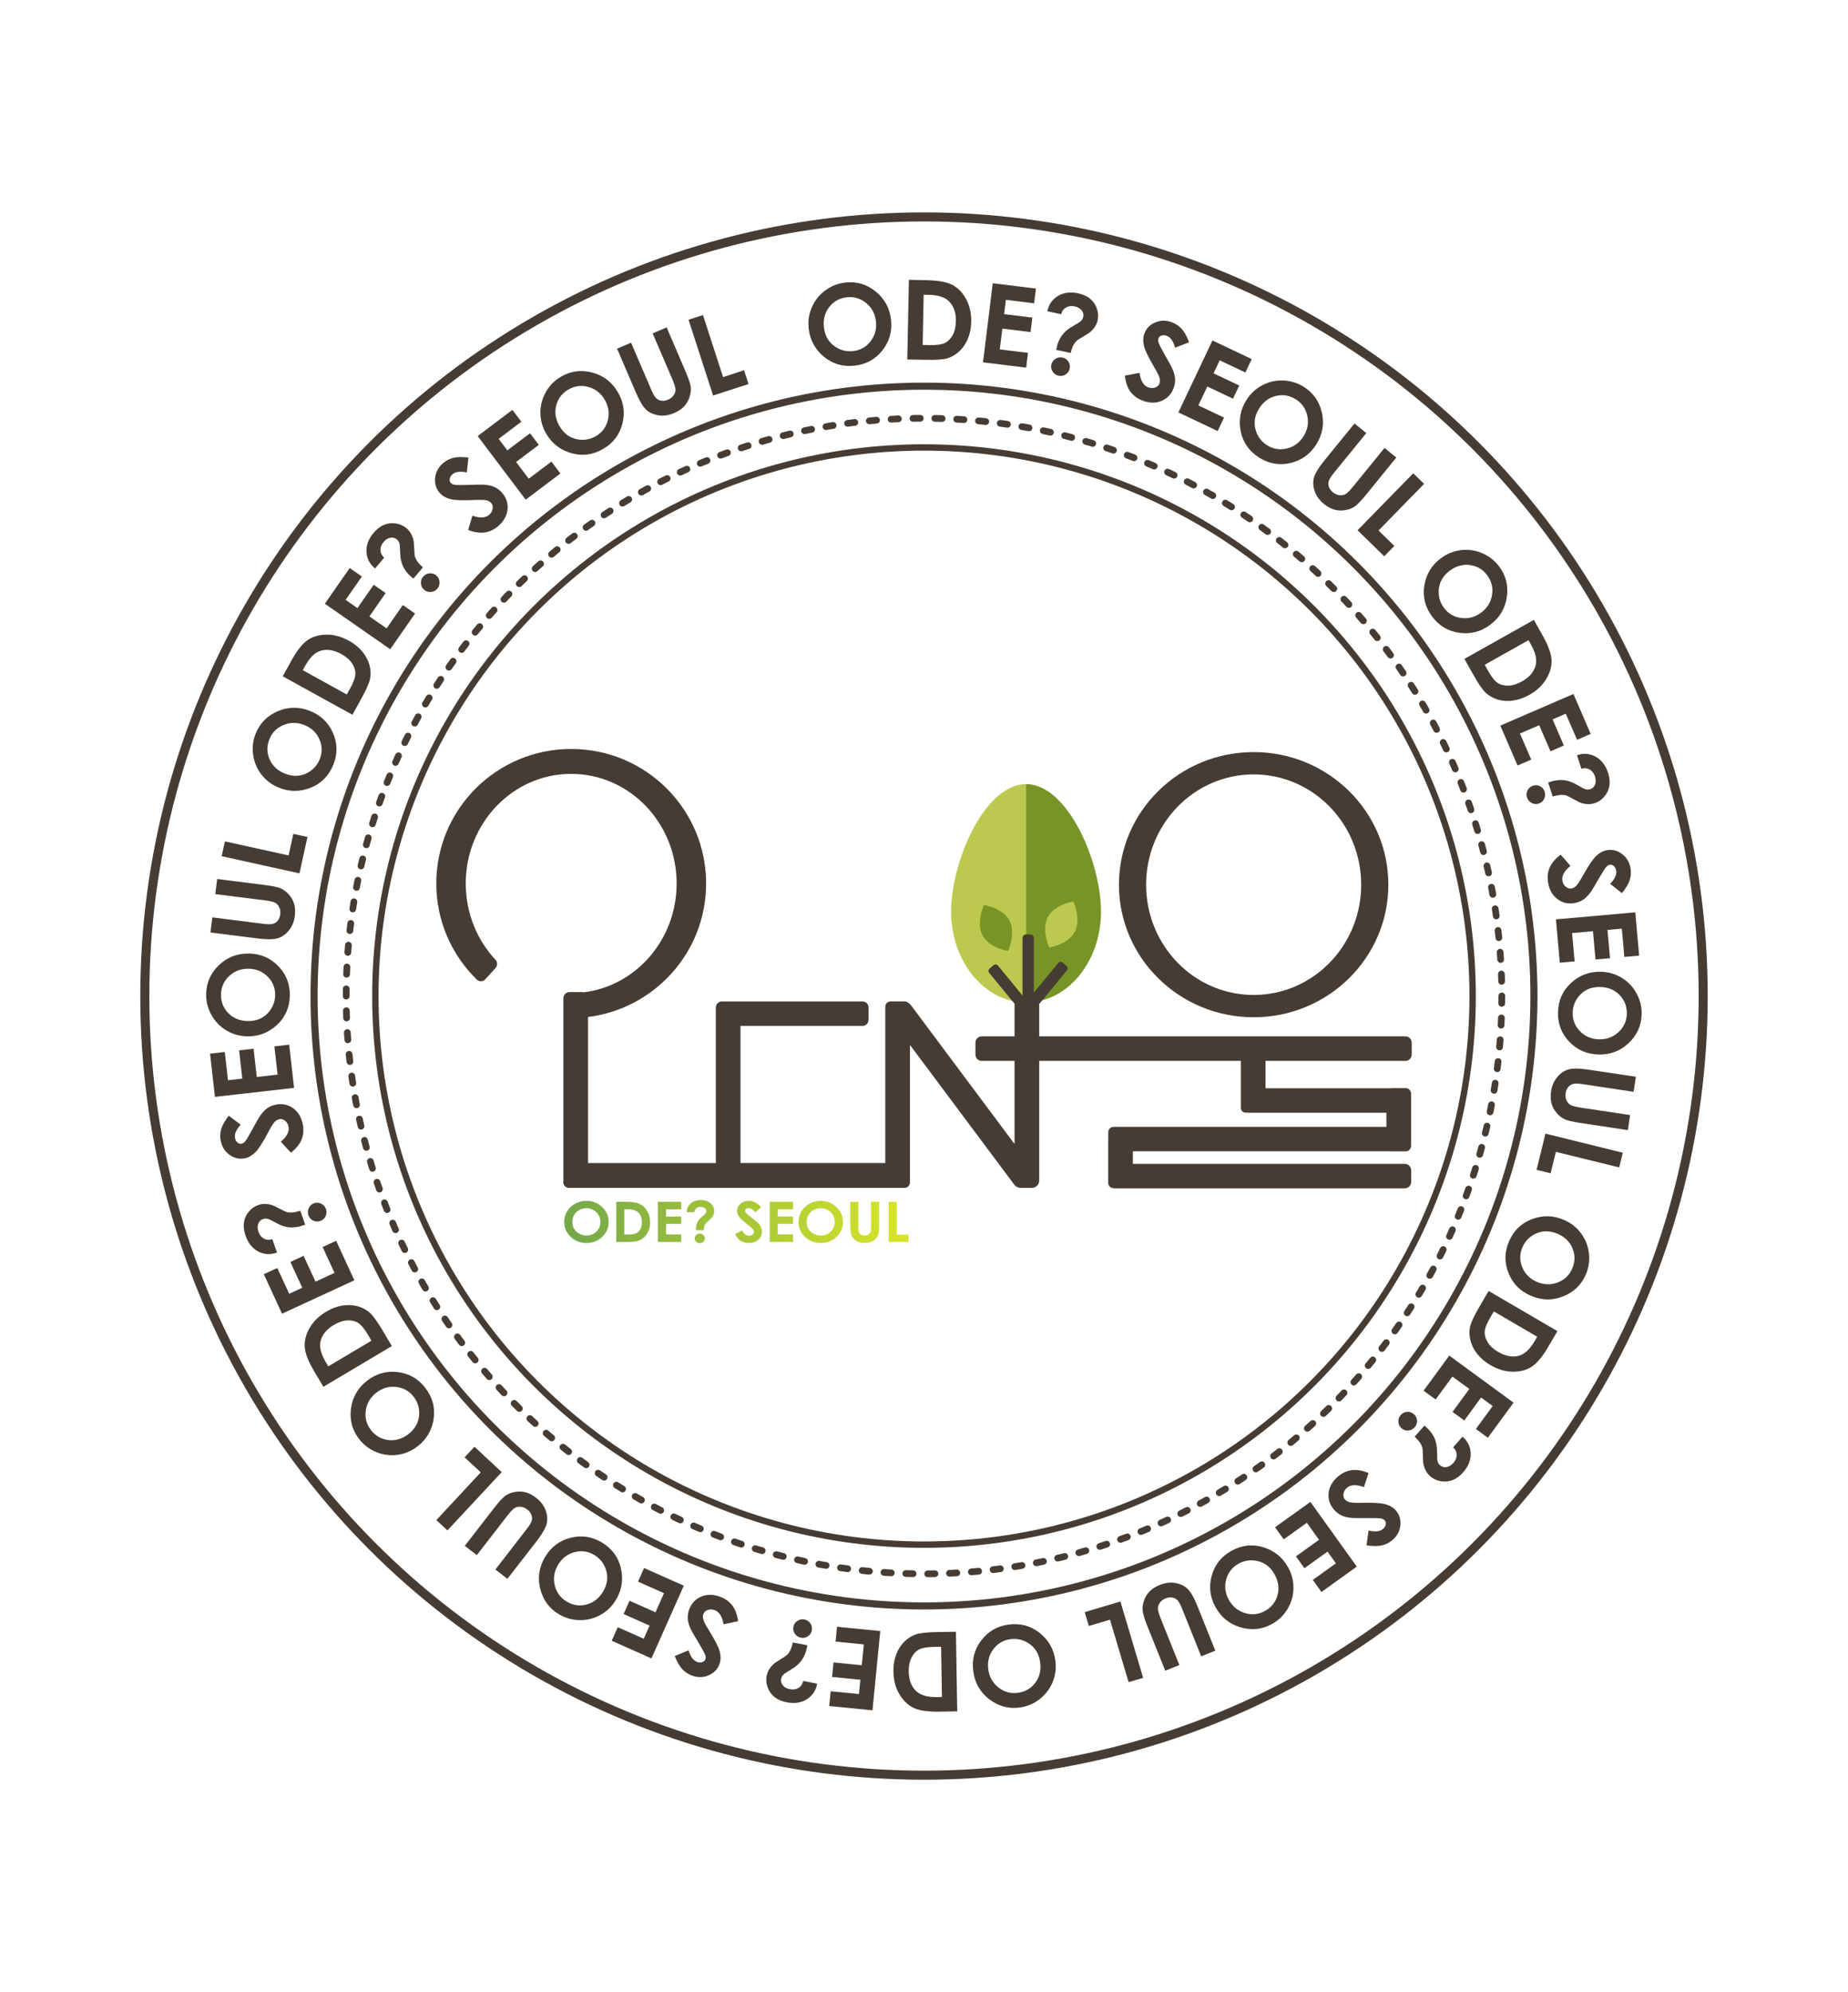 <?xml version="1.0" encoding="utf-8"?>
<!-- Generator: Adobe Illustrator 27.4.0, SVG Export Plug-In . SVG Version: 6.00 Build 0)  -->
<svg version="1.1" id="레이어_1" xmlns="http://www.w3.org/2000/svg" xmlns:xlink="http://www.w3.org/1999/xlink" x="0px"
	 y="0px" viewBox="0 0 762.52 822.05" style="enable-background:new 0 0 762.52 822.05;" xml:space="preserve">
<style type="text/css">
	.st0{fill:none;stroke:#463C33;stroke-width:3.734;stroke-miterlimit:10;}
	.st1{fill:none;stroke:#463C33;stroke-width:2.923;stroke-miterlimit:10;}
	.st2{fill:none;stroke:#463C33;stroke-width:2.629;stroke-miterlimit:10;}
	.st3{fill:none;stroke:#463C33;stroke-width:2.769;stroke-linecap:round;stroke-linejoin:round;stroke-dasharray:3.008,6.016;}
	.st4{fill:#463C33;}
	.st5{fill:url(#SVGID_1_);}
	.st6{fill:url(#SVGID_00000134243813462576523400000000056453636369032064_);}
	.st7{fill:url(#SVGID_00000065754103493980389280000017004516328770696376_);}
	.st8{fill:url(#SVGID_00000168118756053217360520000006605425829795523514_);}
	.st9{fill:url(#SVGID_00000038399427943022844170000003670096710037219755_);}
	.st10{fill:url(#SVGID_00000037668041207381586030000013714450889546251147_);}
	.st11{fill:url(#SVGID_00000128479167879992766230000013903483473437085620_);}
	.st12{fill:url(#SVGID_00000175291193389070360910000013702207369370325403_);}
	.st13{fill:url(#SVGID_00000076563751382004706600000000636874634977964439_);}
	.st14{fill:url(#SVGID_00000145024759082443596150000003150974713063887288_);}
	.st15{fill:#463C33;stroke:#463C33;stroke-width:1.032;stroke-miterlimit:10;}
	.st16{fill:#BCC94E;}
	.st17{fill:#789426;}
</style>
<circle class="st0" cx="381.26" cy="411.02" r="321.51"/>
<circle class="st1" cx="381.26" cy="411.02" r="251.67"/>
<circle class="st2" cx="381.26" cy="411.02" r="226.38"/>
<g>
	<circle class="st3" cx="381.26" cy="411.02" r="238.42"/>
</g>
<g>
	<g>
		<path class="st4" d="M348.86,116.58c4.62-0.5,8.78,0.73,12.47,3.72c3.69,2.98,5.8,6.88,6.33,11.69c0.52,4.77-0.68,8.98-3.6,12.64
			c-2.92,3.66-6.72,5.75-11.41,6.26c-4.9,0.54-9.16-0.72-12.78-3.75c-3.61-3.04-5.68-6.89-6.19-11.55c-0.34-3.12,0.1-6.08,1.33-8.87
			c1.23-2.79,3.08-5.09,5.55-6.91C343.04,117.99,345.81,116.91,348.86,116.58z M349.46,122.67c-3.02,0.33-5.45,1.66-7.28,3.99
			c-1.83,2.33-2.57,5.11-2.22,8.36c0.39,3.61,2,6.33,4.83,8.15c2.2,1.42,4.6,1.99,7.21,1.71c2.95-0.32,5.35-1.66,7.19-4.02
			c1.84-2.36,2.59-5.1,2.25-8.22c-0.34-3.11-1.67-5.63-4-7.55C355.11,123.15,352.45,122.35,349.46,122.67z"/>
		<path class="st4" d="M375.03,115.47l7.41,0.15c4.78,0.1,8.31,0.76,10.61,1.99c2.3,1.23,4.17,3.19,5.62,5.89
			c1.45,2.7,2.14,5.82,2.07,9.38c-0.05,2.53-0.52,4.85-1.4,6.96c-0.88,2.11-2.08,3.84-3.59,5.21c-1.51,1.37-3.13,2.31-4.87,2.81
			c-1.74,0.5-4.73,0.71-8.99,0.62l-7.52-0.15L375.03,115.47z M381.12,121.62l-0.41,20.73l2.9,0.06c2.86,0.06,4.94-0.23,6.24-0.86
			c1.3-0.63,2.38-1.71,3.23-3.25c0.85-1.53,1.3-3.43,1.34-5.7c0.07-3.49-0.85-6.21-2.76-8.18c-1.72-1.76-4.53-2.69-8.41-2.76
			L381.12,121.62z"/>
		<path class="st4" d="M409.63,116.89l17.81,2.19l-0.75,6.08l-11.64-1.43l-0.73,5.9l11.64,1.43l-0.73,5.97l-11.64-1.43l-1.06,8.58
			l11.64,1.43l-0.75,6.1l-17.81-2.19L409.63,116.89z"/>
		<path class="st4" d="M437.88,129.67l-5.72-1.24c0.58-2.81,2.04-4.92,4.39-6.32s5.12-1.76,8.3-1.07c2.05,0.45,3.72,1.2,4.99,2.27
			s2.19,2.41,2.75,4.03s0.66,3.21,0.32,4.78c-0.19,0.86-0.51,1.67-0.96,2.44c-0.46,0.77-1.08,1.53-1.87,2.27
			c-0.46,0.43-1.48,1.11-3.07,2.03c-1.52,0.87-2.49,1.51-2.91,1.92c-0.42,0.4-0.83,0.97-1.22,1.71c-0.39,0.74-0.77,1.8-1.13,3.18
			l-5.92-1.29l0.19-0.99c0.42-1.95,1.17-3.65,2.23-5.08s2.54-2.68,4.45-3.73c1.84-1.02,2.97-1.75,3.4-2.19
			c0.43-0.44,0.72-1,0.87-1.69c0.2-0.93-0.02-1.81-0.65-2.62c-0.64-0.82-1.61-1.37-2.92-1.65c-1.34-0.29-2.52-0.14-3.55,0.47
			S438.17,128.43,437.88,129.67z M438.36,147.54c1.06,0.23,1.89,0.79,2.48,1.68c0.59,0.89,0.77,1.85,0.55,2.89
			c-0.22,1.03-0.79,1.84-1.69,2.41c-0.9,0.57-1.88,0.75-2.92,0.52c-1.05-0.23-1.86-0.79-2.44-1.68s-0.75-1.86-0.53-2.89
			c0.22-1.03,0.78-1.83,1.67-2.4C436.37,147.49,437.33,147.32,438.36,147.54z"/>
		<path class="st4" d="M490.63,141.24l-5.76,2.23c-0.74-2.69-1.9-4.32-3.48-4.91c-0.77-0.28-1.48-0.31-2.12-0.08
			c-0.64,0.23-1.06,0.61-1.25,1.12c-0.19,0.52-0.2,1.07-0.02,1.66c0.25,0.79,1.2,2.64,2.84,5.55c1.55,2.7,2.47,4.38,2.76,5.05
			c0.75,1.64,1.16,3.1,1.25,4.38c0.09,1.28-0.1,2.57-0.58,3.87c-0.93,2.53-2.58,4.29-4.94,5.3c-2.36,1-4.94,0.98-7.75-0.05
			c-2.2-0.81-3.91-2.06-5.14-3.73c-1.23-1.68-2-3.88-2.31-6.62l6.03-1.15c0.48,3.27,1.68,5.27,3.61,5.98
			c1.01,0.37,1.96,0.39,2.87,0.06s1.5-0.88,1.78-1.65c0.26-0.7,0.26-1.49,0-2.38s-1-2.38-2.24-4.47c-2.35-3.98-3.74-6.89-4.17-8.74
			s-0.37-3.52,0.18-5c0.79-2.14,2.28-3.67,4.48-4.6c2.19-0.93,4.49-0.95,6.88-0.07c1.54,0.57,2.87,1.47,4,2.69
			C488.68,136.89,489.71,138.75,490.63,141.24z"/>
		<path class="st4" d="M500.28,140.5l16.21,7.68l-2.62,5.53l-10.6-5.02l-2.54,5.37l10.6,5.02l-2.57,5.43l-10.6-5.02l-3.7,7.81
			l10.6,5.02l-2.63,5.55l-16.21-7.68L500.28,140.5z"/>
		<path class="st4" d="M537.92,159.6c3.94,2.46,6.45,6.01,7.5,10.63c1.06,4.63,0.3,8.99-2.26,13.1c-2.54,4.07-6.09,6.64-10.65,7.71
			c-4.56,1.07-8.84,0.36-12.83-2.13c-4.19-2.61-6.76-6.23-7.72-10.85c-0.96-4.62-0.2-8.92,2.28-12.9c1.66-2.67,3.84-4.72,6.52-6.15
			c2.69-1.43,5.57-2.1,8.64-2C532.47,157.11,535.31,157.98,537.92,159.6z M534.62,164.76c-2.58-1.61-5.31-2.07-8.19-1.37
			s-5.18,2.43-6.91,5.2c-1.92,3.08-2.34,6.21-1.24,9.39c0.84,2.48,2.38,4.41,4.61,5.8c2.52,1.57,5.23,2,8.14,1.28
			c2.91-0.71,5.19-2.4,6.86-5.07c1.66-2.65,2.17-5.46,1.53-8.41C538.77,168.63,537.18,166.35,534.62,164.76z"/>
		<path class="st4" d="M558.89,174.75l4.87,3.96l-13.41,16.49c-1.15,1.42-1.85,2.53-2.08,3.32s-0.2,1.6,0.08,2.41
			c0.29,0.82,0.83,1.55,1.64,2.21c0.86,0.7,1.75,1.1,2.69,1.21c0.94,0.11,1.77-0.04,2.5-0.45c0.73-0.41,1.79-1.48,3.18-3.18
			l12.92-15.88l4.87,3.96l-12.36,15.2c-2.09,2.57-3.68,4.23-4.78,4.99c-1.1,0.76-2.43,1.27-4,1.53c-1.57,0.26-3.06,0.18-4.49-0.24
			s-2.84-1.2-4.25-2.35c-1.85-1.5-3.11-3.24-3.79-5.2s-0.79-3.82-0.34-5.58c0.45-1.76,1.91-4.15,4.38-7.19L558.89,174.75z"/>
		<path class="st4" d="M583.13,195.3l4.48,4.37l-18.8,19.24l6.52,6.37l-4.17,4.27l-11-10.74L583.13,195.3z"/>
		<path class="st4" d="M618.6,233.78c2.79,3.72,3.83,7.93,3.14,12.63c-0.69,4.7-2.97,8.49-6.85,11.39
			c-3.84,2.87-8.08,3.98-12.72,3.33c-4.64-0.65-8.37-2.87-11.19-6.64c-2.96-3.95-4.05-8.25-3.27-12.91c0.78-4.66,3.04-8.39,6.8-11.2
			c2.52-1.88,5.29-3.01,8.31-3.37s5.95,0.06,8.78,1.27C614.43,229.49,616.76,231.33,618.6,233.78z M613.66,237.4
			c-1.82-2.44-4.2-3.85-7.14-4.24c-2.94-0.39-5.71,0.39-8.32,2.34c-2.91,2.18-4.43,4.94-4.56,8.3c-0.11,2.61,0.62,4.97,2.19,7.07
			c1.78,2.38,4.15,3.76,7.12,4.14s5.71-0.36,8.23-2.24c2.5-1.87,3.99-4.3,4.47-7.28C616.13,242.51,615.46,239.81,613.66,237.4z"/>
		<path class="st4" d="M632.9,255.8l3.63,6.46c2.34,4.16,3.56,7.55,3.67,10.15c0.11,2.6-0.64,5.21-2.22,7.83
			c-1.59,2.62-3.93,4.8-7.04,6.54c-2.21,1.24-4.44,2.01-6.71,2.32c-2.26,0.31-4.37,0.16-6.31-0.45s-3.58-1.53-4.89-2.77
			c-1.31-1.24-3.01-3.72-5.1-7.43l-3.69-6.56L632.9,255.8z M630.69,264.17l-18.07,10.16l1.42,2.53c1.4,2.49,2.7,4.14,3.91,4.94
			s2.68,1.18,4.43,1.13c1.75-0.05,3.62-0.62,5.59-1.73c3.04-1.71,4.92-3.89,5.64-6.53c0.65-2.38,0.02-5.26-1.89-8.65L630.69,264.17z
			"/>
		<path class="st4" d="M649.23,286.37l7.12,16.47l-5.62,2.43l-4.66-10.77l-5.45,2.36l4.66,10.77l-5.52,2.39l-4.66-10.77l-7.94,3.43
			l4.66,10.77l-5.64,2.44l-7.12-16.47L649.23,286.37z"/>
		<path class="st4" d="M637.34,326.67c0.34,1.03,0.27,2.03-0.2,2.99s-1.21,1.61-2.21,1.93c-1.01,0.33-1.98,0.25-2.93-0.24
			c-0.95-0.49-1.59-1.24-1.93-2.26c-0.33-1.02-0.26-2,0.22-2.95c0.48-0.95,1.22-1.59,2.23-1.92c1-0.33,1.98-0.26,2.92,0.22
			S637.01,325.66,637.34,326.67z M652.51,317.21l-1.82-5.56c2.72-0.92,5.28-0.72,7.68,0.59s4.11,3.52,5.12,6.62
			c0.65,2,0.84,3.81,0.56,5.46c-0.28,1.64-0.97,3.11-2.08,4.41s-2.43,2.19-3.96,2.7c-0.83,0.27-1.7,0.41-2.59,0.4
			c-0.89,0-1.86-0.16-2.9-0.46c-0.61-0.18-1.71-0.72-3.3-1.62c-1.52-0.87-2.56-1.38-3.13-1.54c-0.56-0.16-1.26-0.22-2.09-0.18
			c-0.83,0.04-1.94,0.25-3.32,0.64l-1.88-5.75l0.95-0.33c1.9-0.62,3.73-0.84,5.51-0.65c1.78,0.19,3.6,0.84,5.47,1.95
			c1.81,1.07,3.01,1.68,3.61,1.83c0.6,0.15,1.23,0.12,1.89-0.1c0.91-0.3,1.55-0.93,1.93-1.89c0.38-0.96,0.36-2.08-0.05-3.36
			c-0.43-1.3-1.16-2.25-2.2-2.83S653.73,316.83,652.51,317.21z"/>
		<path class="st4" d="M669.23,368.55l-4.84-3.84c1.94-2,2.77-3.83,2.47-5.49c-0.14-0.81-0.48-1.43-1-1.87s-1.06-0.61-1.6-0.51
			c-0.54,0.1-1.02,0.37-1.44,0.83c-0.56,0.61-1.67,2.37-3.35,5.26c-1.54,2.7-2.53,4.35-2.95,4.94c-1.04,1.47-2.09,2.57-3.14,3.3
			c-1.06,0.73-2.27,1.21-3.63,1.46c-2.65,0.47-5.01-0.05-7.07-1.58s-3.35-3.76-3.88-6.71c-0.41-2.3-0.21-4.41,0.62-6.32
			c0.82-1.91,2.34-3.69,4.54-5.34l4.05,4.62c-2.58,2.07-3.69,4.11-3.33,6.14c0.19,1.06,0.66,1.89,1.4,2.5
			c0.74,0.61,1.52,0.84,2.33,0.7c0.73-0.13,1.42-0.53,2.05-1.21c0.64-0.67,1.54-2.07,2.72-4.19c2.24-4.04,4.06-6.71,5.43-8.02
			c1.38-1.31,2.84-2.1,4.4-2.38c2.24-0.4,4.32,0.11,6.23,1.53c1.91,1.42,3.09,3.39,3.54,5.9c0.29,1.61,0.19,3.22-0.3,4.81
			C671.98,364.67,670.9,366.5,669.23,368.55z"/>
		<path class="st4" d="M674.75,376.47l1.59,17.87l-6.1,0.54l-1.04-11.68l-5.92,0.53l1.04,11.68l-5.99,0.53l-1.04-11.68l-8.61,0.77
			l1.04,11.68l-6.12,0.54l-1.59-17.87L674.75,376.47z"/>
		<path class="st4" d="M677.37,418.56c-0.12,4.65-1.9,8.6-5.35,11.87c-3.45,3.26-7.59,4.83-12.43,4.71
			c-4.79-0.12-8.81-1.87-12.05-5.25s-4.8-7.43-4.68-12.14c0.12-4.93,1.93-8.99,5.42-12.17c3.49-3.18,7.58-4.71,12.27-4.59
			c3.14,0.08,6.01,0.91,8.61,2.5c2.6,1.58,4.63,3.73,6.11,6.42C676.74,412.61,677.44,415.49,677.37,418.56z M671.25,418.34
			c0.08-3.04-0.92-5.62-2.98-7.75c-2.06-2.12-4.73-3.23-7.99-3.31c-3.63-0.09-6.54,1.14-8.72,3.7c-1.7,1.99-2.59,4.29-2.65,6.91
			c-0.07,2.97,0.94,5.52,3.03,7.66c2.09,2.14,4.71,3.25,7.85,3.33c3.13,0.08,5.8-0.91,8.02-2.96
			C670.03,423.88,671.17,421.35,671.25,418.34z"/>
		<path class="st4" d="M674.99,444.32l-0.93,6.21l-21.02-3.16c-1.81-0.27-3.12-0.31-3.91-0.1s-1.48,0.64-2.04,1.3
			c-0.56,0.66-0.92,1.51-1.07,2.54c-0.16,1.09-0.06,2.07,0.33,2.93s0.94,1.5,1.66,1.92c0.73,0.42,2.18,0.79,4.36,1.12l20.24,3.05
			l-0.93,6.21l-19.38-2.92c-3.27-0.49-5.51-1.02-6.72-1.58c-1.21-0.56-2.33-1.45-3.35-2.66s-1.71-2.54-2.08-3.98
			c-0.36-1.44-0.41-3.06-0.14-4.86c0.35-2.36,1.21-4.33,2.55-5.91c1.35-1.58,2.89-2.63,4.63-3.13c1.74-0.51,4.55-0.47,8.42,0.12
			L674.99,444.32z"/>
		<path class="st4" d="M669.6,475.67l-1.49,6.07l-26.12-6.43l-2.18,8.85l-5.79-1.43l3.67-14.93L669.6,475.67z"/>
		<path class="st4" d="M654.39,525.81c-1.8,4.29-4.9,7.32-9.3,9.1c-4.4,1.78-8.83,1.73-13.29-0.15c-4.42-1.86-7.52-4.95-9.3-9.29
			c-1.78-4.33-1.76-8.67,0.06-13.01c1.91-4.55,5.07-7.67,9.48-9.35c4.41-1.69,8.78-1.62,13.1,0.2c2.9,1.22,5.27,3.04,7.11,5.46
			s2.96,5.16,3.35,8.21C655.98,520.04,655.58,522.98,654.39,525.81z M648.77,523.37c1.18-2.8,1.2-5.57,0.05-8.3
			c-1.15-2.73-3.22-4.73-6.23-5.99c-3.35-1.41-6.51-1.32-9.47,0.26c-2.31,1.23-3.97,3.05-4.99,5.47c-1.15,2.73-1.14,5.48,0.03,8.24
			s3.2,4.74,6.1,5.96c2.88,1.21,5.73,1.27,8.54,0.17C645.62,528.09,647.61,526.15,648.77,523.37z"/>
		<path class="st4" d="M642.62,549.29l-3.74,6.4c-2.41,4.12-4.71,6.89-6.91,8.3c-2.19,1.41-4.82,2.09-7.88,2.04
			c-3.06-0.05-6.13-0.97-9.2-2.77c-2.19-1.28-3.98-2.81-5.39-4.61s-2.34-3.69-2.81-5.67s-0.49-3.86-0.08-5.62
			c0.41-1.76,1.69-4.48,3.83-8.15l3.79-6.5L642.62,549.29z M634.28,551.61l-17.9-10.46l-1.47,2.51c-1.44,2.47-2.21,4.43-2.29,5.87
			c-0.08,1.44,0.34,2.91,1.26,4.4s2.37,2.81,4.32,3.95c3.01,1.76,5.84,2.28,8.49,1.57c2.38-0.65,4.55-2.65,6.51-6L634.28,551.61z"/>
		<path class="st4" d="M624.52,578.81l-10.6,14.48l-4.94-3.62l6.93-9.46l-4.79-3.51l-6.93,9.46l-4.85-3.55l6.93-9.46l-6.98-5.11
			l-6.93,9.46l-4.96-3.63l10.6-14.48L624.52,578.81z"/>
		<path class="st4" d="M583.75,588.95c-0.72,0.82-1.61,1.26-2.68,1.35c-1.07,0.08-2-0.23-2.79-0.93c-0.79-0.7-1.22-1.58-1.28-2.65
			s0.26-2,0.97-2.81c0.71-0.8,1.59-1.24,2.66-1.31s1.99,0.25,2.78,0.95c0.79,0.7,1.22,1.58,1.29,2.63
			C584.76,587.23,584.45,588.15,583.75,588.95z M599.59,597.23l3.87-4.39c2.17,1.88,3.3,4.18,3.38,6.92
			c0.08,2.74-0.95,5.33-3.11,7.77c-1.39,1.57-2.86,2.66-4.42,3.25c-1.56,0.59-3.18,0.74-4.86,0.44c-1.68-0.3-3.12-0.98-4.33-2.05
			c-0.66-0.58-1.21-1.26-1.66-2.03c-0.45-0.77-0.81-1.69-1.07-2.73c-0.15-0.61-0.25-1.84-0.28-3.67c-0.02-1.75-0.11-2.91-0.26-3.47
			c-0.15-0.57-0.45-1.2-0.9-1.9c-0.46-0.7-1.2-1.54-2.23-2.54l4.01-4.54l0.77,0.65c1.5,1.32,2.62,2.79,3.36,4.42
			c0.74,1.63,1.1,3.53,1.09,5.7c-0.01,2.1,0.08,3.45,0.25,4.04s0.52,1.12,1.05,1.58c0.71,0.63,1.58,0.87,2.61,0.71
			c1.02-0.16,1.98-0.74,2.87-1.75c0.91-1.03,1.35-2.14,1.32-3.33S600.54,598.09,599.59,597.23z"/>
		<path class="st4" d="M563.85,637.68l0.85-6.12c2.71,0.66,4.7,0.44,5.98-0.66c0.62-0.53,0.99-1.14,1.1-1.81
			c0.11-0.67-0.02-1.22-0.37-1.64c-0.36-0.42-0.84-0.69-1.44-0.82c-0.81-0.17-2.89-0.24-6.23-0.21c-3.11,0.04-5.03,0.03-5.75-0.03
			c-1.8-0.15-3.28-0.49-4.44-1.03s-2.2-1.34-3.1-2.39c-1.76-2.04-2.5-4.34-2.23-6.89s1.54-4.8,3.81-6.75
			c1.78-1.53,3.7-2.42,5.76-2.68c2.07-0.26,4.37,0.14,6.91,1.19l-1.92,5.83c-3.09-1.17-5.42-1.09-6.98,0.25
			c-0.81,0.7-1.29,1.53-1.44,2.48c-0.15,0.95,0.05,1.74,0.58,2.36c0.49,0.56,1.18,0.95,2.08,1.16c0.9,0.2,2.57,0.28,5,0.21
			c4.62-0.12,7.84,0.08,9.67,0.6s3.25,1.38,4.28,2.58c1.49,1.73,2.1,3.78,1.85,6.15c-0.25,2.37-1.35,4.39-3.28,6.05
			c-1.24,1.07-2.68,1.8-4.3,2.19C568.6,638.08,566.48,638.08,563.85,637.68z"/>
		<path class="st4" d="M559.84,646.46l-14.58,10.46l-3.57-4.97l9.53-6.84l-3.46-4.83l-9.53,6.84l-3.5-4.88l9.53-6.84l-5.04-7.03
			l-9.53,6.84l-3.58-4.99l14.58-10.46L559.84,646.46z"/>
		<path class="st4" d="M524.88,670.13c-4.07,2.26-8.38,2.73-12.94,1.41c-4.56-1.32-8.02-4.09-10.37-8.32
			c-2.33-4.19-2.86-8.54-1.58-13.05c1.27-4.51,3.97-7.9,8.08-10.19c4.31-2.4,8.72-2.9,13.23-1.5c4.51,1.4,7.9,4.15,10.18,8.25
			c1.53,2.75,2.26,5.64,2.22,8.69c-0.05,3.04-0.86,5.88-2.44,8.52C529.69,666.58,527.56,668.64,524.88,670.13z M521.96,664.75
			c2.66-1.48,4.38-3.64,5.17-6.5c0.78-2.86,0.38-5.71-1.2-8.56c-1.76-3.18-4.3-5.06-7.61-5.64c-2.58-0.46-5.01-0.05-7.3,1.22
			c-2.59,1.44-4.28,3.61-5.07,6.5s-0.41,5.71,1.12,8.45c1.52,2.73,3.72,4.54,6.61,5.41C516.57,666.51,519.33,666.21,521.96,664.75z"
			/>
		<path class="st4" d="M501.46,681.14l-5.83,2.34l-7.91-19.73c-0.68-1.7-1.31-2.84-1.89-3.43c-0.58-0.59-1.3-0.95-2.15-1.1
			c-0.85-0.15-1.76-0.03-2.73,0.36c-1.02,0.41-1.81,1-2.36,1.76c-0.55,0.77-0.82,1.57-0.82,2.41c0.01,0.84,0.42,2.28,1.24,4.33
			l7.62,19l-5.83,2.34l-7.29-18.19c-1.23-3.07-1.91-5.27-2.04-6.59c-0.13-1.33,0.07-2.74,0.6-4.24c0.53-1.5,1.33-2.77,2.38-3.81
			c1.06-1.04,2.43-1.9,4.12-2.58c2.21-0.89,4.34-1.15,6.39-0.79s3.73,1.16,5.04,2.41c1.32,1.25,2.71,3.69,4.16,7.32L501.46,681.14z"
			/>
		<path class="st4" d="M471.68,692.36l-6,1.78l-7.67-25.78l-8.74,2.6l-1.7-5.72l14.73-4.38L471.68,692.36z"/>
		<path class="st4" d="M420.74,704.61c-4.61,0.62-8.79-0.52-12.56-3.42c-3.76-2.89-5.96-6.74-6.6-11.54c-0.63-4.75,0.46-9,3.3-12.73
			s6.58-5.91,11.25-6.53c4.89-0.65,9.18,0.49,12.87,3.44c3.69,2.95,5.84,6.75,6.46,11.4c0.42,3.12,0.04,6.08-1.11,8.89
			c-1.16,2.81-2.95,5.16-5.39,7.04C426.52,703.06,423.78,704.21,420.74,704.61z M420,698.54c3.02-0.4,5.41-1.79,7.18-4.16
			c1.77-2.37,2.45-5.17,2.01-8.41c-0.48-3.6-2.15-6.28-5.02-8.03c-2.23-1.37-4.64-1.88-7.24-1.54c-2.94,0.39-5.3,1.79-7.09,4.19
			s-2.47,5.16-2.05,8.28c0.41,3.1,1.81,5.59,4.18,7.46C414.33,698.2,417.01,698.93,420,698.54z"/>
		<path class="st4" d="M394.97,706.19l-7.41,0.12c-4.78,0.08-8.34-0.46-10.68-1.6c-2.34-1.15-4.28-3.04-5.83-5.68
			c-1.55-2.64-2.35-5.74-2.41-9.3c-0.04-2.53,0.34-4.87,1.15-7c0.81-2.14,1.94-3.92,3.4-5.34c1.46-1.42,3.05-2.42,4.76-2.98
			c1.72-0.56,4.7-0.88,8.96-0.95l7.52-0.12L394.97,706.19z M388.66,700.26l-0.34-20.73l-2.9,0.05c-2.86,0.05-4.93,0.41-6.21,1.08
			c-1.28,0.68-2.31,1.8-3.11,3.36c-0.79,1.56-1.17,3.48-1.14,5.75c0.06,3.49,1.08,6.18,3.06,8.07c1.79,1.7,4.62,2.52,8.51,2.46
			L388.66,700.26z"/>
		<path class="st4" d="M360,705.75l-17.85-1.76l0.6-6.09l11.67,1.15l0.58-5.91l-11.67-1.15l0.59-5.98l11.67,1.15l0.85-8.6
			l-11.67-1.15l0.6-6.12l17.85,1.76L360,705.75z"/>
		<path class="st4" d="M331.43,693.65l5.75,1.11c-0.51,2.82-1.93,4.96-4.24,6.43c-2.31,1.46-5.07,1.88-8.28,1.27
			c-2.06-0.4-3.74-1.12-5.05-2.15c-1.3-1.04-2.25-2.36-2.84-3.96c-0.59-1.6-0.74-3.19-0.44-4.77c0.17-0.86,0.47-1.68,0.91-2.46
			s1.04-1.55,1.81-2.31c0.45-0.44,1.46-1.15,3.02-2.1c1.49-0.91,2.45-1.57,2.86-1.99c0.41-0.41,0.81-0.99,1.18-1.74
			c0.37-0.75,0.72-1.82,1.05-3.21l5.95,1.14l-0.17,0.99c-0.38,1.96-1.08,3.67-2.1,5.14c-1.02,1.46-2.48,2.74-4.36,3.84
			c-1.81,1.06-2.93,1.82-3.35,2.27s-0.7,1.02-0.83,1.71c-0.18,0.94,0.06,1.8,0.72,2.61s1.64,1.33,2.96,1.58
			c1.35,0.26,2.53,0.07,3.54-0.55S331.17,694.9,331.43,693.65z M330.51,675.8c-1.07-0.21-1.91-0.75-2.52-1.62
			c-0.61-0.88-0.82-1.83-0.62-2.87c0.2-1.04,0.74-1.86,1.63-2.45s1.86-0.79,2.91-0.59c1.05,0.2,1.88,0.74,2.47,1.62
			c0.6,0.88,0.8,1.84,0.6,2.88c-0.2,1.04-0.74,1.85-1.61,2.44C332.51,675.8,331.55,676,330.51,675.8z"/>
		<path class="st4" d="M278.4,683.37l5.71-2.37c0.81,2.67,2.01,4.28,3.6,4.82c0.78,0.27,1.48,0.28,2.12,0.03
			c0.64-0.25,1.04-0.63,1.22-1.15c0.18-0.52,0.17-1.08-0.02-1.66c-0.27-0.78-1.26-2.61-2.97-5.48c-1.61-2.66-2.57-4.32-2.89-4.98
			c-0.78-1.62-1.24-3.07-1.36-4.35c-0.12-1.28,0.04-2.57,0.49-3.88c0.87-2.55,2.48-4.36,4.81-5.42c2.33-1.06,4.92-1.1,7.75-0.13
			c2.21,0.76,3.96,1.96,5.23,3.61s2.1,3.83,2.47,6.56l-6,1.3c-0.56-3.26-1.81-5.22-3.75-5.89c-1.02-0.35-1.97-0.34-2.87,0.01
			c-0.89,0.36-1.47,0.92-1.74,1.7c-0.24,0.71-0.22,1.5,0.06,2.38c0.28,0.88,1.06,2.36,2.34,4.42c2.44,3.92,3.9,6.8,4.38,8.64
			c0.47,1.84,0.46,3.5-0.06,5c-0.74,2.16-2.19,3.72-4.36,4.71s-4.46,1.06-6.88,0.23c-1.55-0.53-2.91-1.4-4.06-2.6
			S279.39,685.83,278.4,683.37z"/>
		<path class="st4" d="M268.8,684.35l-16.39-7.29l2.49-5.59l10.72,4.76l2.41-5.43l-10.72-4.76l2.44-5.49l10.72,4.77l3.51-7.9
			l-10.72-4.76l2.5-5.62l16.39,7.29L268.8,684.35z"/>
		<path class="st4" d="M230.69,666.15c-4-2.37-6.59-5.85-7.76-10.45c-1.17-4.6-0.52-8.98,1.94-13.15c2.44-4.13,5.93-6.78,10.46-7.96
			s8.83-0.57,12.88,1.83c4.25,2.51,6.91,6.06,7.98,10.66c1.07,4.6,0.42,8.92-1.97,12.96c-1.6,2.71-3.72,4.81-6.37,6.3
			s-5.51,2.23-8.59,2.2S233.33,667.71,230.69,666.15z M233.86,660.91c2.62,1.55,5.36,1.94,8.22,1.17c2.86-0.77,5.12-2.55,6.78-5.36
			c1.85-3.13,2.19-6.27,1.02-9.42c-0.9-2.46-2.49-4.35-4.75-5.69c-2.55-1.51-5.28-1.87-8.16-1.09s-5.13,2.53-6.73,5.24
			c-1.59,2.69-2.03,5.51-1.33,8.44S231.27,659.38,233.86,660.91z"/>
		<path class="st4" d="M209.36,651.5l-4.96-3.84l13.01-16.8c1.12-1.45,1.79-2.57,2-3.37c0.21-0.8,0.16-1.6-0.14-2.41
			c-0.31-0.81-0.87-1.54-1.69-2.17c-0.87-0.67-1.78-1.06-2.72-1.14s-1.77,0.08-2.49,0.51c-0.72,0.43-1.75,1.52-3.1,3.26
			l-12.53,16.19l-4.96-3.84l12-15.49c2.02-2.62,3.58-4.31,4.65-5.1c1.08-0.79,2.4-1.33,3.96-1.63c1.56-0.3,3.06-0.26,4.49,0.13
			s2.87,1.13,4.31,2.25c1.88,1.46,3.19,3.16,3.91,5.11c0.73,1.95,0.88,3.8,0.48,5.57c-0.41,1.77-1.81,4.2-4.21,7.3L209.36,651.5z"/>
		<path class="st4" d="M184.62,631.52l-4.58-4.26l18.33-19.69l-6.67-6.21l4.07-4.37l11.25,10.48L184.62,631.52z"/>
		<path class="st4" d="M148.25,593.91c-2.87-3.66-4.02-7.84-3.44-12.55c0.58-4.71,2.77-8.56,6.58-11.55
			c3.77-2.96,7.98-4.18,12.63-3.63c4.65,0.54,8.43,2.67,11.34,6.37c3.05,3.88,4.24,8.15,3.58,12.83c-0.66,4.67-2.84,8.46-6.53,11.36
			c-2.47,1.94-5.21,3.13-8.22,3.57s-5.95,0.08-8.8-1.06S150.15,596.33,148.25,593.91z M153.11,590.18c1.88,2.39,4.29,3.75,7.24,4.07
			c2.94,0.32,5.7-0.53,8.26-2.54c2.86-2.25,4.31-5.05,4.36-8.41c0.05-2.62-0.74-4.96-2.36-7.02c-1.83-2.33-4.24-3.66-7.22-3.97
			c-2.98-0.32-5.7,0.5-8.17,2.44c-2.46,1.93-3.89,4.4-4.3,7.39C150.52,585.13,151.25,587.81,153.11,590.18z"/>
		<path class="st4" d="M133.44,572.25l-3.79-6.37c-2.44-4.11-3.75-7.46-3.91-10.06c-0.17-2.6,0.51-5.23,2.03-7.88
			c1.52-2.66,3.82-4.89,6.88-6.71c2.18-1.29,4.39-2.12,6.65-2.48c2.25-0.36,4.36-0.26,6.32,0.29c1.96,0.56,3.61,1.44,4.95,2.65
			s3.1,3.64,5.28,7.3l3.84,6.47L133.44,572.25z M135.45,563.83l17.82-10.59l-1.48-2.5c-1.46-2.46-2.8-4.07-4.02-4.85
			c-1.22-0.77-2.71-1.12-4.46-1.03c-1.75,0.09-3.6,0.71-5.55,1.87c-3,1.78-4.83,4-5.48,6.66c-0.59,2.39,0.11,5.26,2.1,8.6
			L135.45,563.83z"/>
		<path class="st4" d="M116.37,542.09l-7.52-16.29l5.56-2.57l4.92,10.65l5.4-2.49l-4.92-10.65l5.46-2.52l4.92,10.65l7.85-3.62
			l-4.92-10.65l5.58-2.58l7.52,16.29L116.37,542.09z"/>
		<path class="st4" d="M112.35,511.34l1.96,5.52c-2.69,0.99-5.26,0.85-7.69-0.4s-4.19-3.42-5.28-6.5c-0.7-1.98-0.93-3.79-0.7-5.44
			s0.9-3.13,1.98-4.46s2.38-2.25,3.89-2.79c0.83-0.29,1.69-0.45,2.58-0.46c0.9-0.02,1.87,0.11,2.91,0.39
			c0.61,0.16,1.73,0.68,3.34,1.54c1.54,0.83,2.6,1.32,3.16,1.46c0.57,0.15,1.26,0.19,2.1,0.13c0.83-0.06,1.93-0.3,3.3-0.72
			l2.02,5.71l-0.94,0.36c-1.88,0.67-3.71,0.93-5.49,0.79c-1.78-0.14-3.62-0.75-5.51-1.81c-1.83-1.03-3.05-1.61-3.65-1.74
			c-0.6-0.13-1.23-0.09-1.89,0.15c-0.9,0.32-1.53,0.96-1.89,1.94c-0.36,0.97-0.31,2.09,0.13,3.35c0.46,1.29,1.21,2.22,2.27,2.78
			S111.14,511.75,112.35,511.34z M127.29,501.51c-0.36-1.02-0.32-2.02,0.12-3c0.45-0.97,1.17-1.63,2.16-1.99
			c1-0.35,1.98-0.3,2.94,0.17c0.96,0.46,1.62,1.2,1.98,2.21c0.36,1.01,0.31,2-0.15,2.96c-0.46,0.96-1.18,1.62-2.18,1.97
			c-1,0.35-1.97,0.3-2.92-0.15S127.64,502.51,127.29,501.51z"/>
		<path class="st4" d="M94.39,460.39l4.93,3.72c-1.89,2.05-2.67,3.89-2.34,5.55c0.16,0.8,0.51,1.42,1.05,1.84
			c0.53,0.42,1.07,0.58,1.61,0.47c0.54-0.11,1.01-0.4,1.42-0.86c0.54-0.63,1.62-2.41,3.22-5.34c1.48-2.74,2.42-4.41,2.83-5.01
			c1-1.5,2.02-2.62,3.06-3.38c1.04-0.75,2.24-1.27,3.6-1.54c2.64-0.54,5.01-0.07,7.1,1.41c2.09,1.48,3.44,3.68,4.04,6.62
			c0.47,2.29,0.31,4.41-0.47,6.34c-0.78,1.93-2.25,3.75-4.41,5.45l-4.16-4.52c2.53-2.13,3.59-4.2,3.18-6.22
			c-0.21-1.05-0.7-1.87-1.46-2.47s-1.54-0.81-2.34-0.64c-0.73,0.15-1.4,0.57-2.02,1.26c-0.62,0.69-1.49,2.11-2.62,4.26
			c-2.15,4.09-3.89,6.81-5.24,8.15c-1.35,1.34-2.79,2.17-4.34,2.48c-2.23,0.45-4.32-0.01-6.27-1.38c-1.94-1.38-3.17-3.31-3.68-5.81
			c-0.33-1.61-0.27-3.21,0.18-4.82C91.73,464.34,92.77,462.49,94.39,460.39z"/>
		<path class="st4" d="M88.69,452.62l-2.02-17.83l6.08-0.69l1.32,11.66l5.91-0.67l-1.32-11.66l5.97-0.68l1.32,11.66l8.59-0.97
			l-1.32-11.66l6.1-0.69l2.02,17.83L88.69,452.62z"/>
		<path class="st4" d="M85.07,410.21c0.08-4.65,1.82-8.62,5.24-11.91c3.42-3.29,7.55-4.9,12.39-4.82c4.8,0.08,8.83,1.79,12.1,5.15
			s4.86,7.39,4.79,12.1c-0.08,4.93-1.85,9-5.31,12.21c-3.46,3.21-7.54,4.78-12.23,4.7c-3.14-0.05-6.02-0.86-8.63-2.42
			c-2.61-1.56-4.67-3.69-6.16-6.37C85.74,416.16,85.02,413.28,85.07,410.21z M91.19,410.38c-0.05,3.04,0.97,5.62,3.05,7.72
			c2.08,2.11,4.75,3.19,8.01,3.24c3.63,0.06,6.53-1.2,8.69-3.77c1.69-2,2.55-4.31,2.59-6.94c0.05-2.97-0.98-5.51-3.09-7.63
			c-2.11-2.12-4.74-3.21-7.88-3.26c-3.13-0.05-5.79,0.96-7.99,3.02C92.36,404.83,91.24,407.36,91.19,410.38z"/>
		<path class="st4" d="M86.83,384.79l0.79-6.23l21.09,2.66c1.82,0.23,3.12,0.23,3.91,0.01c0.79-0.22,1.46-0.67,2-1.35
			c0.54-0.67,0.88-1.53,1.01-2.56c0.14-1.09,0.01-2.07-0.4-2.92c-0.4-0.85-0.97-1.48-1.71-1.88c-0.74-0.4-2.2-0.74-4.38-1.01
			l-20.31-2.56l0.78-6.23l19.44,2.45c3.28,0.41,5.53,0.89,6.76,1.41c1.22,0.53,2.36,1.39,3.41,2.58c1.05,1.19,1.78,2.5,2.17,3.93
			c0.4,1.43,0.48,3.05,0.26,4.85c-0.3,2.36-1.1,4.35-2.41,5.97c-1.31,1.61-2.82,2.7-4.55,3.24c-1.73,0.55-4.54,0.58-8.42,0.09
			L86.83,384.79z"/>
		<path class="st4" d="M91.46,353.31l1.35-6.11l26.27,5.79l1.96-8.9l5.83,1.29l-3.31,15.01L91.46,353.31z"/>
		<path class="st4" d="M105.46,302.83c1.7-4.33,4.73-7.44,9.08-9.32c4.36-1.89,8.79-1.94,13.29-0.18c4.46,1.75,7.64,4.77,9.53,9.06
			s1.97,8.62,0.25,13.01c-1.8,4.59-4.89,7.79-9.25,9.58c-4.37,1.79-8.73,1.83-13.1,0.12c-2.93-1.15-5.34-2.91-7.24-5.29
			c-1.9-2.38-3.08-5.09-3.54-8.13C104,308.64,104.33,305.69,105.46,302.83z M111.13,305.13c-1.11,2.83-1.06,5.6,0.15,8.3
			s3.34,4.65,6.37,5.84c3.38,1.33,6.54,1.16,9.46-0.49c2.28-1.28,3.9-3.15,4.86-5.59c1.08-2.76,1.01-5.51-0.23-8.23
			c-1.23-2.73-3.31-4.66-6.24-5.81c-2.91-1.14-5.76-1.13-8.55,0.04C114.17,300.34,112.23,302.33,111.13,305.13z"/>
		<path class="st4" d="M116.66,279.07l3.58-6.49c2.31-4.18,4.55-7,6.7-8.46c2.16-1.46,4.77-2.2,7.83-2.23
			c3.06-0.03,6.15,0.82,9.26,2.54c2.22,1.22,4.05,2.72,5.5,4.48c1.45,1.76,2.43,3.63,2.94,5.6c0.51,1.97,0.58,3.85,0.22,5.62
			c-0.37,1.77-1.58,4.52-3.64,8.24l-3.64,6.58L116.66,279.07z M124.94,276.55l18.15,10.03l1.4-2.54c1.38-2.5,2.1-4.48,2.15-5.92
			c0.05-1.44-0.41-2.9-1.37-4.37c-0.96-1.47-2.43-2.75-4.42-3.85c-3.05-1.69-5.9-2.14-8.52-1.37c-2.36,0.7-4.49,2.75-6.37,6.16
			L124.94,276.55z"/>
		<path class="st4" d="M134.04,249.13l10.25-14.73l5.02,3.5l-6.7,9.63l4.88,3.4l6.7-9.63l4.93,3.43l-6.7,9.63l7.1,4.94l6.7-9.63
			l5.04,3.51l-10.25,14.73L134.04,249.13z"/>
		<path class="st4" d="M158.53,230.11l-3.77,4.48c-2.21-1.82-3.4-4.1-3.55-6.83c-0.15-2.73,0.83-5.35,2.93-7.84
			c1.35-1.61,2.8-2.73,4.34-3.36c1.54-0.63,3.16-0.81,4.84-0.55c1.69,0.26,3.15,0.91,4.38,1.94c0.67,0.57,1.24,1.23,1.71,1.99
			c0.47,0.76,0.85,1.67,1.14,2.71c0.17,0.61,0.29,1.83,0.36,3.66c0.07,1.75,0.18,2.9,0.34,3.47c0.16,0.56,0.48,1.19,0.95,1.88
			c0.47,0.69,1.24,1.52,2.29,2.48l-3.9,4.63l-0.78-0.63c-1.53-1.28-2.68-2.73-3.46-4.34c-0.78-1.61-1.19-3.5-1.23-5.67
			c-0.04-2.1-0.16-3.44-0.35-4.03c-0.19-0.59-0.55-1.1-1.09-1.56c-0.73-0.61-1.6-0.83-2.62-0.65c-1.02,0.18-1.96,0.79-2.82,1.81
			c-0.88,1.05-1.3,2.17-1.24,3.36C157.05,228.27,157.56,229.28,158.53,230.11z M174.56,238.01c0.7-0.83,1.58-1.3,2.65-1.41
			s2,0.18,2.81,0.86c0.81,0.68,1.26,1.55,1.34,2.62c0.09,1.07-0.21,2.01-0.9,2.83c-0.69,0.82-1.57,1.28-2.62,1.37
			c-1.06,0.09-1.99-0.2-2.8-0.88c-0.81-0.68-1.26-1.55-1.35-2.6C173.59,239.75,173.88,238.82,174.56,238.01z"/>
		<path class="st4" d="M193.29,188.82l-0.7,6.14c-2.72-0.59-4.71-0.32-5.96,0.81c-0.61,0.55-0.96,1.16-1.06,1.84
			c-0.09,0.68,0.04,1.22,0.41,1.63c0.37,0.41,0.86,0.67,1.46,0.79c0.82,0.15,2.89,0.17,6.23,0.06c3.11-0.12,5.03-0.15,5.75-0.1
			c1.8,0.1,3.29,0.41,4.46,0.92c1.18,0.51,2.23,1.28,3.16,2.31c1.81,2,2.6,4.28,2.4,6.83c-0.21,2.55-1.42,4.83-3.65,6.84
			c-1.74,1.57-3.64,2.51-5.7,2.82s-4.37-0.03-6.93-1.03l1.78-5.88c3.12,1.1,5.44,0.96,6.97-0.42c0.8-0.72,1.26-1.56,1.38-2.51
			c0.12-0.95-0.09-1.74-0.64-2.34c-0.5-0.55-1.2-0.92-2.11-1.1c-0.91-0.18-2.57-0.22-5-0.1c-4.61,0.23-7.84,0.1-9.68-0.37
			c-1.84-0.48-3.29-1.3-4.34-2.48c-1.53-1.69-2.19-3.73-1.99-6.1c0.2-2.37,1.24-4.42,3.14-6.12c1.22-1.1,2.63-1.86,4.24-2.29
			C188.54,188.53,190.66,188.48,193.29,188.82z"/>
		<path class="st4" d="M197.1,179.94l14.33-10.8l3.69,4.89l-9.37,7.06l3.58,4.75l9.37-7.06l3.62,4.8l-9.37,7.06l5.21,6.9l9.37-7.06
			l3.7,4.91l-14.33,10.8L197.1,179.94z"/>
		<path class="st4" d="M231.46,155.45c4.01-2.36,8.31-2.93,12.9-1.72c4.59,1.21,8.11,3.9,10.56,8.07c2.43,4.14,3.06,8.47,1.9,13.01
			s-3.78,8-7.84,10.38c-4.25,2.5-8.65,3.11-13.19,1.82c-4.54-1.29-8-3.95-10.38-8c-1.59-2.71-2.4-5.59-2.43-8.63
			c-0.02-3.04,0.72-5.9,2.23-8.58S228.81,157.01,231.46,155.45z M234.5,160.76c-2.62,1.54-4.29,3.75-5.01,6.62
			c-0.72,2.87-0.25,5.72,1.41,8.53c1.84,3.13,4.42,4.95,7.74,5.45c2.59,0.4,5.01-0.07,7.27-1.4c2.56-1.5,4.19-3.71,4.91-6.61
			s0.27-5.72-1.32-8.43c-1.58-2.7-3.83-4.45-6.74-5.25S237.1,159.24,234.5,160.76z"/>
		<path class="st4" d="M254.62,143.88l5.77-2.48l8.38,19.53c0.72,1.68,1.38,2.81,1.97,3.38c0.59,0.57,1.32,0.92,2.18,1.05
			s1.76-0.02,2.72-0.43c1.01-0.43,1.79-1.04,2.32-1.82c0.53-0.78,0.79-1.59,0.76-2.43s-0.48-2.27-1.34-4.29l-8.08-18.81l5.77-2.48
			l7.73,18.01c1.3,3.04,2.04,5.22,2.2,6.54c0.16,1.32,0,2.74-0.5,4.25c-0.5,1.51-1.26,2.8-2.29,3.87s-2.38,1.96-4.05,2.68
			c-2.19,0.94-4.31,1.26-6.37,0.95s-3.75-1.07-5.1-2.28c-1.35-1.21-2.79-3.62-4.34-7.22L254.62,143.88z"/>
		<path class="st4" d="M284.11,131.94l5.95-1.93l8.29,25.59l8.67-2.81l1.84,5.68l-14.62,4.74L284.11,131.94z"/>
	</g>
</g>
<g>
	<linearGradient id="SVGID_1_" gradientUnits="userSpaceOnUse" x1="374.549" y1="510.814" x2="222.773" y2="511.202">
		<stop  offset="0" style="stop-color:#D8E529"/>
		<stop  offset="1" style="stop-color:#6CA34B"/>
	</linearGradient>
	<path class="st5" d="M288.72,509.08c-0.57,0-1.06,0.19-1.46,0.57c-0.4,0.38-0.61,0.84-0.61,1.38c0,0.54,0.2,1,0.61,1.38
		c0.41,0.38,0.9,0.57,1.48,0.57c0.58,0,1.08-0.19,1.49-0.57c0.41-0.38,0.62-0.84,0.62-1.38c0-0.54-0.21-1-0.62-1.38
		S289.3,509.08,288.72,509.08z"/>
	<g>
		
			<linearGradient id="SVGID_00000093159790702496165580000000114644349992366469_" gradientUnits="userSpaceOnUse" x1="373.807" y1="503.87" x2="223.521" y2="504.255">
			<stop  offset="0" style="stop-color:#D8E529"/>
			<stop  offset="1" style="stop-color:#6CA34B"/>
		</linearGradient>
		<path style="fill:url(#SVGID_00000093159790702496165580000000114644349992366469_);" d="M241.99,495.51
			c-1.65,0-3.18,0.39-4.61,1.17c-1.43,0.78-2.55,1.83-3.36,3.16c-0.82,1.33-1.22,2.79-1.22,4.37c0,2.36,0.88,4.41,2.63,6.13
			c1.75,1.72,3.95,2.58,6.6,2.58c2.53,0,4.67-0.84,6.44-2.51c1.77-1.67,2.66-3.72,2.66-6.14c0-2.44-0.9-4.51-2.69-6.2
			C246.63,496.36,244.48,495.51,241.99,495.51z M246.08,508.23c-1.12,1.08-2.47,1.62-4.07,1.62c-1.41,0-2.65-0.42-3.74-1.25
			c-1.4-1.07-2.1-2.51-2.1-4.35c0-1.64,0.56-3,1.67-4.07c1.11-1.07,2.48-1.6,4.11-1.6c1.61,0,2.99,0.55,4.11,1.64
			c1.13,1.09,1.69,2.43,1.69,4C247.76,505.82,247.2,507.15,246.08,508.23z"/>
		
			<linearGradient id="SVGID_00000029020937460994199320000016229055600939226523_" gradientUnits="userSpaceOnUse" x1="373.797" y1="503.907" x2="223.525" y2="504.291">
			<stop  offset="0" style="stop-color:#D8E529"/>
			<stop  offset="1" style="stop-color:#6CA34B"/>
		</linearGradient>
		<path style="fill:url(#SVGID_00000029020937460994199320000016229055600939226523_);" d="M263.98,496.82
			c-1.24-0.6-3.15-0.89-5.71-0.89h-3.98v16.56h4.03c2.28,0,3.89-0.14,4.81-0.41c0.93-0.27,1.79-0.76,2.58-1.46
			c0.79-0.71,1.42-1.59,1.87-2.66c0.45-1.07,0.68-2.24,0.68-3.52c0-1.79-0.4-3.36-1.21-4.71
			C266.25,498.39,265.22,497.42,263.98,496.82z M264.21,507.25c-0.44,0.78-1,1.34-1.7,1.67c-0.69,0.33-1.8,0.5-3.34,0.5h-1.56
			v-10.45h1.14c2.08,0,3.6,0.44,4.54,1.31c1.05,0.97,1.57,2.33,1.57,4.09C264.87,505.51,264.65,506.47,264.21,507.25z"/>
		
			<linearGradient id="SVGID_00000057129431660710357480000000224296331055533992_" gradientUnits="userSpaceOnUse" x1="373.78" y1="503.958" x2="223.536" y2="504.342">
			<stop  offset="0" style="stop-color:#D8E529"/>
			<stop  offset="1" style="stop-color:#6CA34B"/>
		</linearGradient>
		<polygon style="fill:url(#SVGID_00000057129431660710357480000000224296331055533992_);" points="271.47,512.49 281.09,512.49 
			281.09,509.39 274.8,509.39 274.8,505.03 281.09,505.03 281.09,502.01 274.8,502.01 274.8,499.01 281.09,499.01 281.09,495.92 
			271.47,495.92 		"/>
		
			<linearGradient id="SVGID_00000130624465525767070650000017783577463487819170_" gradientUnits="userSpaceOnUse" x1="373.808" y1="501.211" x2="223.523" y2="501.595">
			<stop  offset="0" style="stop-color:#D8E529"/>
			<stop  offset="1" style="stop-color:#6CA34B"/>
		</linearGradient>
		<path style="fill:url(#SVGID_00000130624465525767070650000017783577463487819170_);" d="M292.09,495.78
			c-0.79-0.39-1.75-0.59-2.88-0.59c-1.75,0-3.16,0.47-4.23,1.42c-1.07,0.94-1.6,2.14-1.58,3.59h3.14c0.01-0.64,0.25-1.17,0.72-1.57
			c0.47-0.41,1.07-0.61,1.81-0.61c0.72,0,1.29,0.17,1.72,0.5c0.43,0.33,0.64,0.74,0.64,1.22c0,0.35-0.09,0.66-0.26,0.92
			c-0.18,0.26-0.69,0.74-1.53,1.44c-0.88,0.72-1.51,1.49-1.9,2.31c-0.39,0.82-0.59,1.74-0.59,2.74l0.01,0.51h3.25
			c0.03-0.72,0.11-1.28,0.23-1.69c0.12-0.41,0.27-0.73,0.44-0.97c0.18-0.24,0.61-0.66,1.31-1.26c0.73-0.62,1.19-1.07,1.38-1.33
			c0.33-0.45,0.57-0.89,0.72-1.32c0.15-0.43,0.23-0.86,0.23-1.31c0-0.81-0.24-1.58-0.71-2.32
			C293.52,496.73,292.88,496.17,292.09,495.78z"/>
		
			<linearGradient id="SVGID_00000011709474960927794740000005315726641428064900_" gradientUnits="userSpaceOnUse" x1="373.807" y1="504.041" x2="223.524" y2="504.426">
			<stop  offset="0" style="stop-color:#D8E529"/>
			<stop  offset="1" style="stop-color:#6CA34B"/>
		</linearGradient>
		<path style="fill:url(#SVGID_00000011709474960927794740000005315726641428064900_);" d="M312.52,504.43
			c-0.27-0.26-1.05-0.9-2.33-1.9c-1.37-1.09-2.19-1.8-2.46-2.13c-0.2-0.25-0.3-0.51-0.3-0.79c0-0.28,0.14-0.53,0.42-0.75
			c0.28-0.22,0.64-0.33,1.08-0.33c0.9,0,1.79,0.57,2.66,1.71l2.48-2.06c-0.93-1.01-1.79-1.71-2.58-2.09
			c-0.8-0.38-1.63-0.57-2.51-0.57c-1.37,0-2.52,0.41-3.45,1.23c-0.93,0.82-1.4,1.81-1.4,2.96c0,0.8,0.28,1.59,0.84,2.39
			c0.56,0.8,1.8,1.94,3.72,3.41c1.01,0.77,1.66,1.35,1.96,1.72c0.3,0.37,0.44,0.75,0.44,1.13c0,0.41-0.2,0.78-0.59,1.09
			c-0.39,0.31-0.88,0.47-1.45,0.47c-1.1,0-2.08-0.73-2.93-2.2l-2.82,1.6c0.66,1.24,1.46,2.15,2.39,2.73
			c0.93,0.58,2.02,0.87,3.28,0.87c1.61,0,2.91-0.44,3.91-1.33c1-0.89,1.5-2.01,1.5-3.37c0-0.7-0.14-1.34-0.42-1.93
			C313.68,505.69,313.2,505.07,312.52,504.43z"/>
		
			<linearGradient id="SVGID_00000007392879148903829730000015932754302131348913_" gradientUnits="userSpaceOnUse" x1="373.793" y1="504.076" x2="223.549" y2="504.46">
			<stop  offset="0" style="stop-color:#D8E529"/>
			<stop  offset="1" style="stop-color:#6CA34B"/>
		</linearGradient>
		<polygon style="fill:url(#SVGID_00000007392879148903829730000015932754302131348913_);" points="317.6,512.49 327.22,512.49 
			327.22,509.39 320.93,509.39 320.93,505.03 327.22,505.03 327.22,502.01 320.93,502.01 320.93,499.01 327.22,499.01 
			327.22,495.92 317.6,495.92 		"/>
		
			<linearGradient id="SVGID_00000174585227102922455720000009501367543779442840_" gradientUnits="userSpaceOnUse" x1="373.807" y1="504.118" x2="223.522" y2="504.502">
			<stop  offset="0" style="stop-color:#D8E529"/>
			<stop  offset="1" style="stop-color:#6CA34B"/>
		</linearGradient>
		<path style="fill:url(#SVGID_00000174585227102922455720000009501367543779442840_);" d="M338.67,495.51
			c-1.65,0-3.18,0.39-4.61,1.17c-1.43,0.78-2.55,1.83-3.36,3.16c-0.82,1.33-1.22,2.79-1.22,4.37c0,2.36,0.88,4.41,2.63,6.13
			c1.75,1.72,3.95,2.58,6.6,2.58c2.53,0,4.67-0.84,6.44-2.51c1.77-1.67,2.66-3.72,2.66-6.14c0-2.44-0.9-4.51-2.69-6.2
			C343.31,496.36,341.17,495.51,338.67,495.51z M342.76,508.23c-1.12,1.08-2.47,1.62-4.07,1.62c-1.41,0-2.65-0.42-3.74-1.25
			c-1.4-1.07-2.1-2.51-2.1-4.35c0-1.64,0.56-3,1.67-4.07c1.11-1.07,2.48-1.6,4.11-1.6c1.61,0,2.99,0.55,4.11,1.64
			c1.13,1.09,1.69,2.43,1.69,4C344.44,505.82,343.88,507.15,342.76,508.23z"/>
		
			<linearGradient id="SVGID_00000134234315604373651580000012343708741741161380_" gradientUnits="userSpaceOnUse" x1="373.805" y1="504.364" x2="223.54" y2="504.749">
			<stop  offset="0" style="stop-color:#D8E529"/>
			<stop  offset="1" style="stop-color:#6CA34B"/>
		</linearGradient>
		<path style="fill:url(#SVGID_00000134234315604373651580000012343708741741161380_);" d="M359.41,506.24
			c0,1.11-0.08,1.86-0.24,2.26c-0.16,0.39-0.46,0.72-0.89,0.97c-0.43,0.25-0.94,0.38-1.53,0.38c-0.56,0-1.04-0.11-1.43-0.34
			c-0.4-0.23-0.68-0.53-0.85-0.92s-0.26-1.04-0.26-1.96v-10.71h-3.37v9.88c0,1.97,0.2,3.38,0.61,4.21c0.41,0.83,1.09,1.52,2.03,2.07
			c0.95,0.55,2.06,0.83,3.34,0.83c0.97,0,1.83-0.14,2.56-0.43s1.38-0.73,1.95-1.33c0.56-0.6,0.94-1.22,1.14-1.87
			c0.2-0.65,0.3-1.8,0.3-3.47v-9.88h-3.37V506.24z"/>
		
			<linearGradient id="SVGID_00000133502146011358840900000002126799827211581568_" gradientUnits="userSpaceOnUse" x1="373.808" y1="504.2" x2="223.532" y2="504.584">
			<stop  offset="0" style="stop-color:#D8E529"/>
			<stop  offset="1" style="stop-color:#6CA34B"/>
		</linearGradient>
		<polygon style="fill:url(#SVGID_00000133502146011358840900000002126799827211581568_);" points="370.02,509.48 370.02,495.92 
			366.67,495.92 366.67,512.49 374.91,512.49 374.91,509.48 		"/>
		<path class="st15" d="M235,489.63h-0.33c-0.94,0-1.7-0.78-1.7-1.74v-0.34C232.98,488.7,233.89,489.63,235,489.63z"/>
		<path class="st15" d="M422.44,415.54v0.53C422.37,415.9,422.37,415.71,422.44,415.54z"/>
		<path class="st4" d="M517.28,310.35c-30.7,0-55.58,24.5-55.58,54.71c0,30.22,24.88,54.71,55.58,54.71
			c30.7,0,55.58-24.5,55.58-54.71C572.87,334.84,547.98,310.35,517.28,310.35z M517.28,410.57c-7.55,0-14.66-1.93-20.88-5.34
			c-13.98-7.66-23.49-22.77-23.49-40.16c0-25.13,19.86-45.51,44.37-45.51c24.5,0,44.37,20.37,44.37,45.51
			C561.65,390.19,541.79,410.57,517.28,410.57z"/>
		<g>
			<path class="st16" d="M392.45,376.17c0,20.71,13.84,37.49,30.92,37.49v-90.1C406.29,323.56,392.45,355.46,392.45,376.17z"/>
			<path class="st17" d="M423.37,323.56v90.1c17.08,0,30.92-16.79,30.92-37.49S440.45,323.56,423.37,323.56z"/>
		</g>
		<g>
			<path class="st15" d="M579.94,437.26c1.13,0,2.04-0.94,2.04-2.1v-4.88c0-1.16-0.91-2.1-2.04-2.1H428.28v-14.05l11.57-14.08
				c0.25-0.31,0.22-0.77-0.08-1.03l-1.67-1.44c-0.32-0.27-0.77-0.22-1.02,0.08l-11.02,13.41v-24.04c0-0.51-0.4-0.92-0.9-0.92h-1.82
				c-0.5,0-0.9,0.41-0.9,0.92v25.22l-11.11-13.53c-0.27-0.31-0.72-0.34-1.02-0.08l-1.67,1.44c-0.3,0.27-0.33,0.74-0.08,1.04
				l10.57,12.86v14.2h-14.09c-1.13,0-2.04,0.94-2.04,2.1v4.88c0,1.16,0.91,2.1,2.04,2.1h14.09v36.36l-43.73-58.6
				c-0.26-0.35-0.6-0.62-0.96-0.8c-0.3-0.3-0.7-0.48-1.15-0.48h-5.84c-0.91,0-1.65,0.76-1.65,1.7v65h-60.78v-57.62h50.9
				c1.07,0,1.93-0.89,1.93-1.98v-5.11c0-1.1-0.87-1.98-1.93-1.98h-58.07c-1.09,0-1.97,0.91-1.97,2.03v64.67h-53.76V419.2
				c27.43-3.18,48.72-26.43,48.72-54.63c0-30.38-24.69-55-55.15-55c-30.46,0-55.15,24.62-55.15,55c0,15.39,6.34,29.3,16.56,39.29
				c0.78,0.76,2.01,0.72,2.74-0.08l4.24-4.67c0.7-0.77,0.69-1.96-0.02-2.72c-7.68-8.23-12.4-19.46-12.4-31.82
				c0-25.26,19.71-45.75,44.03-45.75c24.31,0,44.02,20.48,44.02,45.75c0,23.48-17.02,42.83-38.94,45.44
				c-0.21-0.08-0.44-0.12-0.68-0.12H235c-1.12,0-2.02,0.93-2.02,2.08v75.58c0,1.15,0.91,2.08,2.02,2.08h138.29
				c0.91,0,1.65-0.76,1.65-1.7v-58.31l44.01,58.97c0.58,0.78,1.5,1.15,2.39,1.05c0.08,0.01,0.16,0.01,0.24,0.01h4.25
				c1.35,0,2.45-1.12,2.45-2.51v-49.88h84.23v19.89c0,0.81,0.64,1.47,1.44,1.47h1.2c0.13,0.03,0.27,0.05,0.41,0.05h57.01v6.83
				H459.51c-0.95,0-1.71,0.79-1.71,1.76v2.91c-0.01,0.08-0.02,0.16-0.02,0.24v17.7c0,0.92,0.72,1.66,1.61,1.67
				c0.18,0.05,0.38,0.08,0.58,0.08h119.64c1.2,0,2.17-1,2.17-2.23v-4.61c0-1.23-0.97-2.23-2.17-2.23H466.93v-6.22h107.09
				c0.09,0.02,0.19,0.02,0.29,0.02h5.67c0.96,0,1.74-0.8,1.74-1.78V451.3c0-0.98-0.78-1.78-1.74-1.78h-5.67
				c-0.17,0-0.34,0.03-0.49,0.07h-52.15v-12.33H579.94z M422.44,415.54v0.53C422.37,415.9,422.37,415.71,422.44,415.54z"/>
			<path class="st15" d="M422.44,415.54v0.53C422.37,415.9,422.37,415.71,422.44,415.54z"/>
			<path class="st15" d="M422.44,415.54v0.53C422.37,415.9,422.37,415.71,422.44,415.54z"/>
		</g>
		<path class="st17" d="M416.52,379.84c2.77,5.24-0.54,12.57-0.54,12.57s-7.79-1.16-10.56-6.4c-2.77-5.24,0.54-12.57,0.54-12.57
			S413.75,374.6,416.52,379.84z"/>
		<path class="st16" d="M432.36,378.4c-2.77,5.24,0.54,12.57,0.54,12.57s7.79-1.16,10.56-6.4c2.77-5.24-0.54-12.57-0.54-12.57
			S435.13,373.16,432.36,378.4z"/>
	</g>
</g>
</svg>
